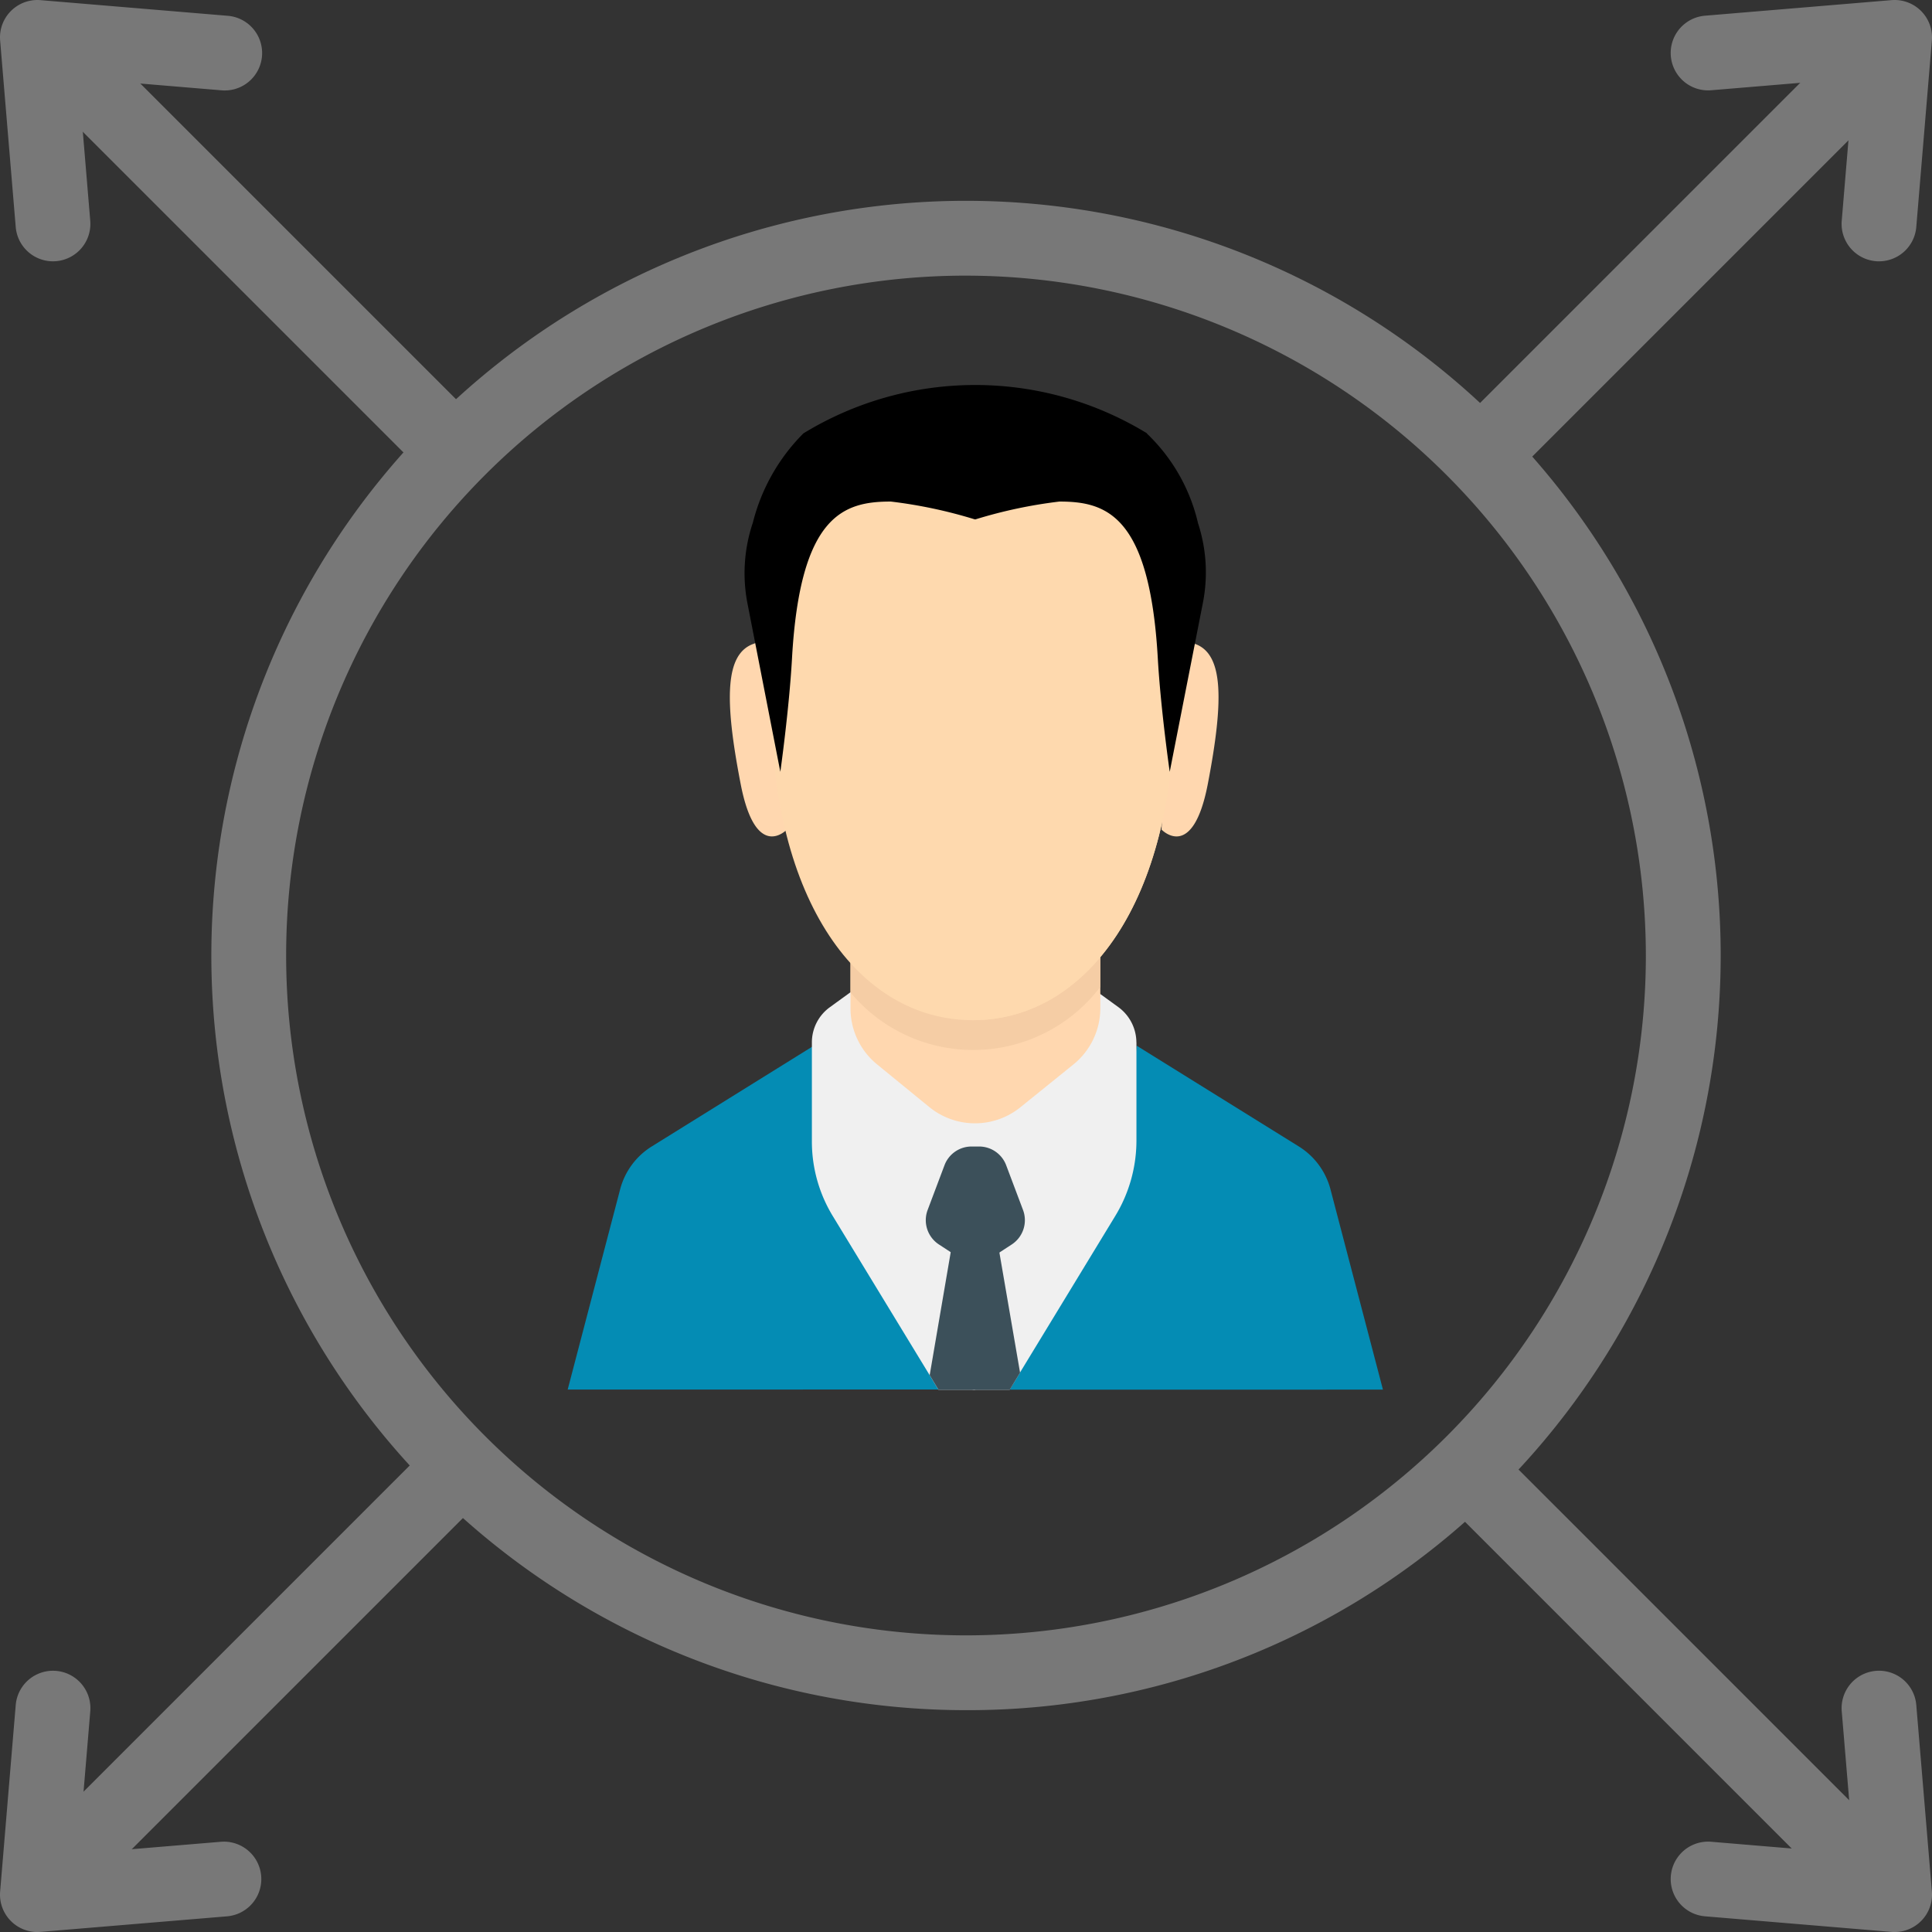 <svg id="Group_5163" data-name="Group 5163" xmlns="http://www.w3.org/2000/svg" xmlns:xlink="http://www.w3.org/1999/xlink" width="166.958" height="166.958" viewBox="0 0 166.958 166.958">
  <rect x="0" y="0" width="166.958" height="166.958" fill="#333333" stroke="none"/>
  <defs>
    <clipPath id="clip-path">
      <rect id="Rectangle_1915" data-name="Rectangle 1915" width="166.959" height="166.959" fill="none"/>
    </clipPath>
  </defs>
  <g id="Group_5162" data-name="Group 5162" clip-path="url(#clip-path)">
    <path id="Path_31126" data-name="Path 31126" d="M149.968,210.968a65.217,65.217,0,1,1,46.115-19.1,64.79,64.79,0,0,1-46.115,19.1m0-123.969a58.752,58.752,0,1,0,58.752,58.752A58.819,58.819,0,0,0,149.968,87" transform="translate(-66.489 -63.18)" fill="#787878"/>
    <path id="Path_31127" data-name="Path 31127" d="M49.856,51.517a3.221,3.221,0,0,1-2.285-.947L14.56,17.559a3.232,3.232,0,1,1,4.571-4.571L52.142,46a3.232,3.232,0,0,1-2.285,5.518" transform="translate(-10.68 -9.447)" fill="#787878"/>
    <path id="Path_31128" data-name="Path 31128" d="M4.577,22.582A3.233,3.233,0,0,1,1.36,19.619L.012,3.5A3.232,3.232,0,0,1,3.5.012L19.619,1.36A3.232,3.232,0,1,1,19.081,7.8L6.773,6.772,7.8,19.08A3.233,3.233,0,0,1,4.85,22.57q-.137.011-.273.011" transform="translate(-0.001 0)" fill="#787878"/>
    <path id="Path_31129" data-name="Path 31129" d="M614.245,619.049a3.222,3.222,0,0,1-2.285-.947l-33.011-33.011a3.232,3.232,0,0,1,4.571-4.571l33.01,33.011a3.232,3.232,0,0,1-2.285,5.518" transform="translate(-453.452 -454.686)" fill="#787878"/>
    <path id="Path_31130" data-name="Path 31130" d="M689.364,692.6q-.134,0-.27-.011l-16.117-1.348a3.232,3.232,0,0,1,.539-6.442l12.308,1.03-1.029-12.308a3.232,3.232,0,1,1,6.442-.539l1.348,16.117a3.233,3.233,0,0,1-3.221,3.5" transform="translate(-525.637 -525.639)" fill="#787878"/>
    <path id="Path_31131" data-name="Path 31131" d="M15.274,617.478a3.232,3.232,0,0,1-2.285-5.518L46,578.95a3.232,3.232,0,0,1,4.571,4.571l-33.011,33.01a3.222,3.222,0,0,1-2.285.947" transform="translate(-9.447 -453.453)" fill="#787878"/>
    <path id="Path_31132" data-name="Path 31132" d="M3.232,692.6a3.233,3.233,0,0,1-3.221-3.5l1.348-16.117a3.232,3.232,0,0,1,6.442.539L6.772,685.825,19.08,684.8a3.232,3.232,0,0,1,.539,6.442L3.5,692.586c-.09.007-.18.011-.27.011" transform="translate(0 -525.638)" fill="#787878"/>
    <path id="Path_31133" data-name="Path 31133" d="M582.805,53.089a3.232,3.232,0,0,1-2.285-5.518L613.53,14.56a3.232,3.232,0,0,1,4.571,4.571L585.09,52.142a3.221,3.221,0,0,1-2.285.947" transform="translate(-454.684 -10.68)" fill="#787878"/>
    <path id="Path_31134" data-name="Path 31134" d="M688.019,22.583c-.091,0-.181,0-.273-.011a3.233,3.233,0,0,1-2.952-3.49l1.029-12.308L673.516,7.8a3.232,3.232,0,0,1-.539-6.442L689.094.012a3.232,3.232,0,0,1,3.49,3.49L691.237,19.62a3.233,3.233,0,0,1-3.218,2.963" transform="translate(-525.637 -0.001)" fill="#787878"/>
    <path id="Path_31135" data-name="Path 31135" d="M227.663,449.1l4.53-17.293a6.216,6.216,0,0,1,2.752-3.726l13.981-8.692,1.257,11.724,9.695,17.983Z" transform="translate(-178.605 -329.019)" fill="#048cb4"/>
    <path id="Path_31136" data-name="Path 31136" d="M437.287,449.08l-4.53-17.293a6.228,6.228,0,0,0-2.749-3.726l-14-8.7-1.254,11.732-9.7,17.99Z" transform="translate(-317.777 -328.993)" fill="#048cb4"/>
    <path id="Path_31137" data-name="Path 31137" d="M297.647,273.681s-2.692,2.859-4-3.971c-1.417-7.3-1.346-11.253,1.155-12.089a1.516,1.516,0,0,1,2.018.725q.026.055.047.111Z" transform="translate(-229.647 -201.994)" fill="#ffd7af"/>
    <path id="Path_31138" data-name="Path 31138" d="M404.25,402.207v8.5a12.538,12.538,0,0,1-1.842,6.518l-8.218,13.506v.018l-.9,1.477H390.1V400.29l.128-.025h.018l10.648-2.409,1.8,1.307a3.8,3.8,0,0,1,1.552,3.043" transform="translate(-306.042 -312.125)" fill="#f0f0f0"/>
    <path id="Path_31139" data-name="Path 31139" d="M339.723,400.328v31.95h-3.188l-.762-1.268-8.356-13.726a12.372,12.372,0,0,1-1.817-6.51v-8.5a3.748,3.748,0,0,1,1.534-3.043l1.8-1.307,10.708,2.409Z" transform="translate(-255.439 -312.177)" fill="#f0f0f0"/>
    <path id="Path_31140" data-name="Path 31140" d="M341.085,378.623v5.165a6.242,6.242,0,0,0,2.3,4.846l4.5,3.677a6.248,6.248,0,0,0,7.892.018l4.573-3.694a6.252,6.252,0,0,0,2.324-4.867v-5.636Z" transform="translate(-267.587 -296.65)" fill="#ffd7af"/>
    <path id="Path_31141" data-name="Path 31141" d="M341.085,382.417a13.793,13.793,0,0,0,21.575-.468v-3.818l-21.575.489Z" transform="translate(-267.587 -296.65)" fill="#f5cda5"/>
    <path id="Path_31142" data-name="Path 31142" d="M326.727,213.644c9.858,0,17.413-10.329,17.413-27.423,0-21.327-6.259-26.272-17.413-26.272s-17.417,4.959-17.417,26.272c0,17.094,7.559,27.423,17.417,27.423" transform="translate(-242.659 -125.483)" fill="#fed9ae"/>
    <path id="Path_31143" data-name="Path 31143" d="M465.817,273.678s2.7,2.859,4.006-3.971c1.4-7.3,1.342-11.253-1.158-12.089a1.505,1.505,0,0,0-2.006.713c-.019.04-.036.081-.052.123Z" transform="translate(-365.441 -201.99)" fill="#ffd7af"/>
    <path id="Path_31144" data-name="Path 31144" d="M391.139,159.982v53.684c9.741-.156,17.2-10.439,17.2-27.409,0-21.185-6.177-26.212-17.2-26.272" transform="translate(-306.855 -125.509)" fill="#fed9ae"/>
    <path id="Path_31145" data-name="Path 31145" d="M380.651,512.263v.018l-.9,1.477h-6.146l-.762-1.268,1.831-10.711h4.173Z" transform="translate(-292.502 -393.653)" fill="#3c505a"/>
    <path id="Path_31146" data-name="Path 31146" d="M375.547,470.315l3.153-2.058a2.508,2.508,0,0,0,.971-2.975l-1.459-3.872a2.5,2.5,0,0,0-2.338-1.615h-.648a2.5,2.5,0,0,0-2.341,1.615l-1.459,3.872a2.508,2.508,0,0,0,.971,2.975Z" transform="translate(-291.263 -360.717)" fill="#3c505a"/>
    <path id="Path_31147" data-name="Path 31147" d="M333.356,158.592a15.563,15.563,0,0,1,4.431,7.764,13.647,13.647,0,0,1,.418,6.879l-2.866,14.6s-.779-5.4-1.031-9.829c-.708-12.4-4.484-13.527-8.5-13.527a41.114,41.114,0,0,0-7.261,1.541H318.5a41.2,41.2,0,0,0-7.261-1.541c-4.031,0-7.839,1.112-8.54,13.527-.248,4.431-1.01,9.829-1.01,9.829l-2.834-14.523a13.665,13.665,0,0,1,.46-7.01,16.649,16.649,0,0,1,4.368-7.715,28.464,28.464,0,0,1,29.7,0" transform="translate(-234.255 -121.136)"/>
  </g>
</svg>
